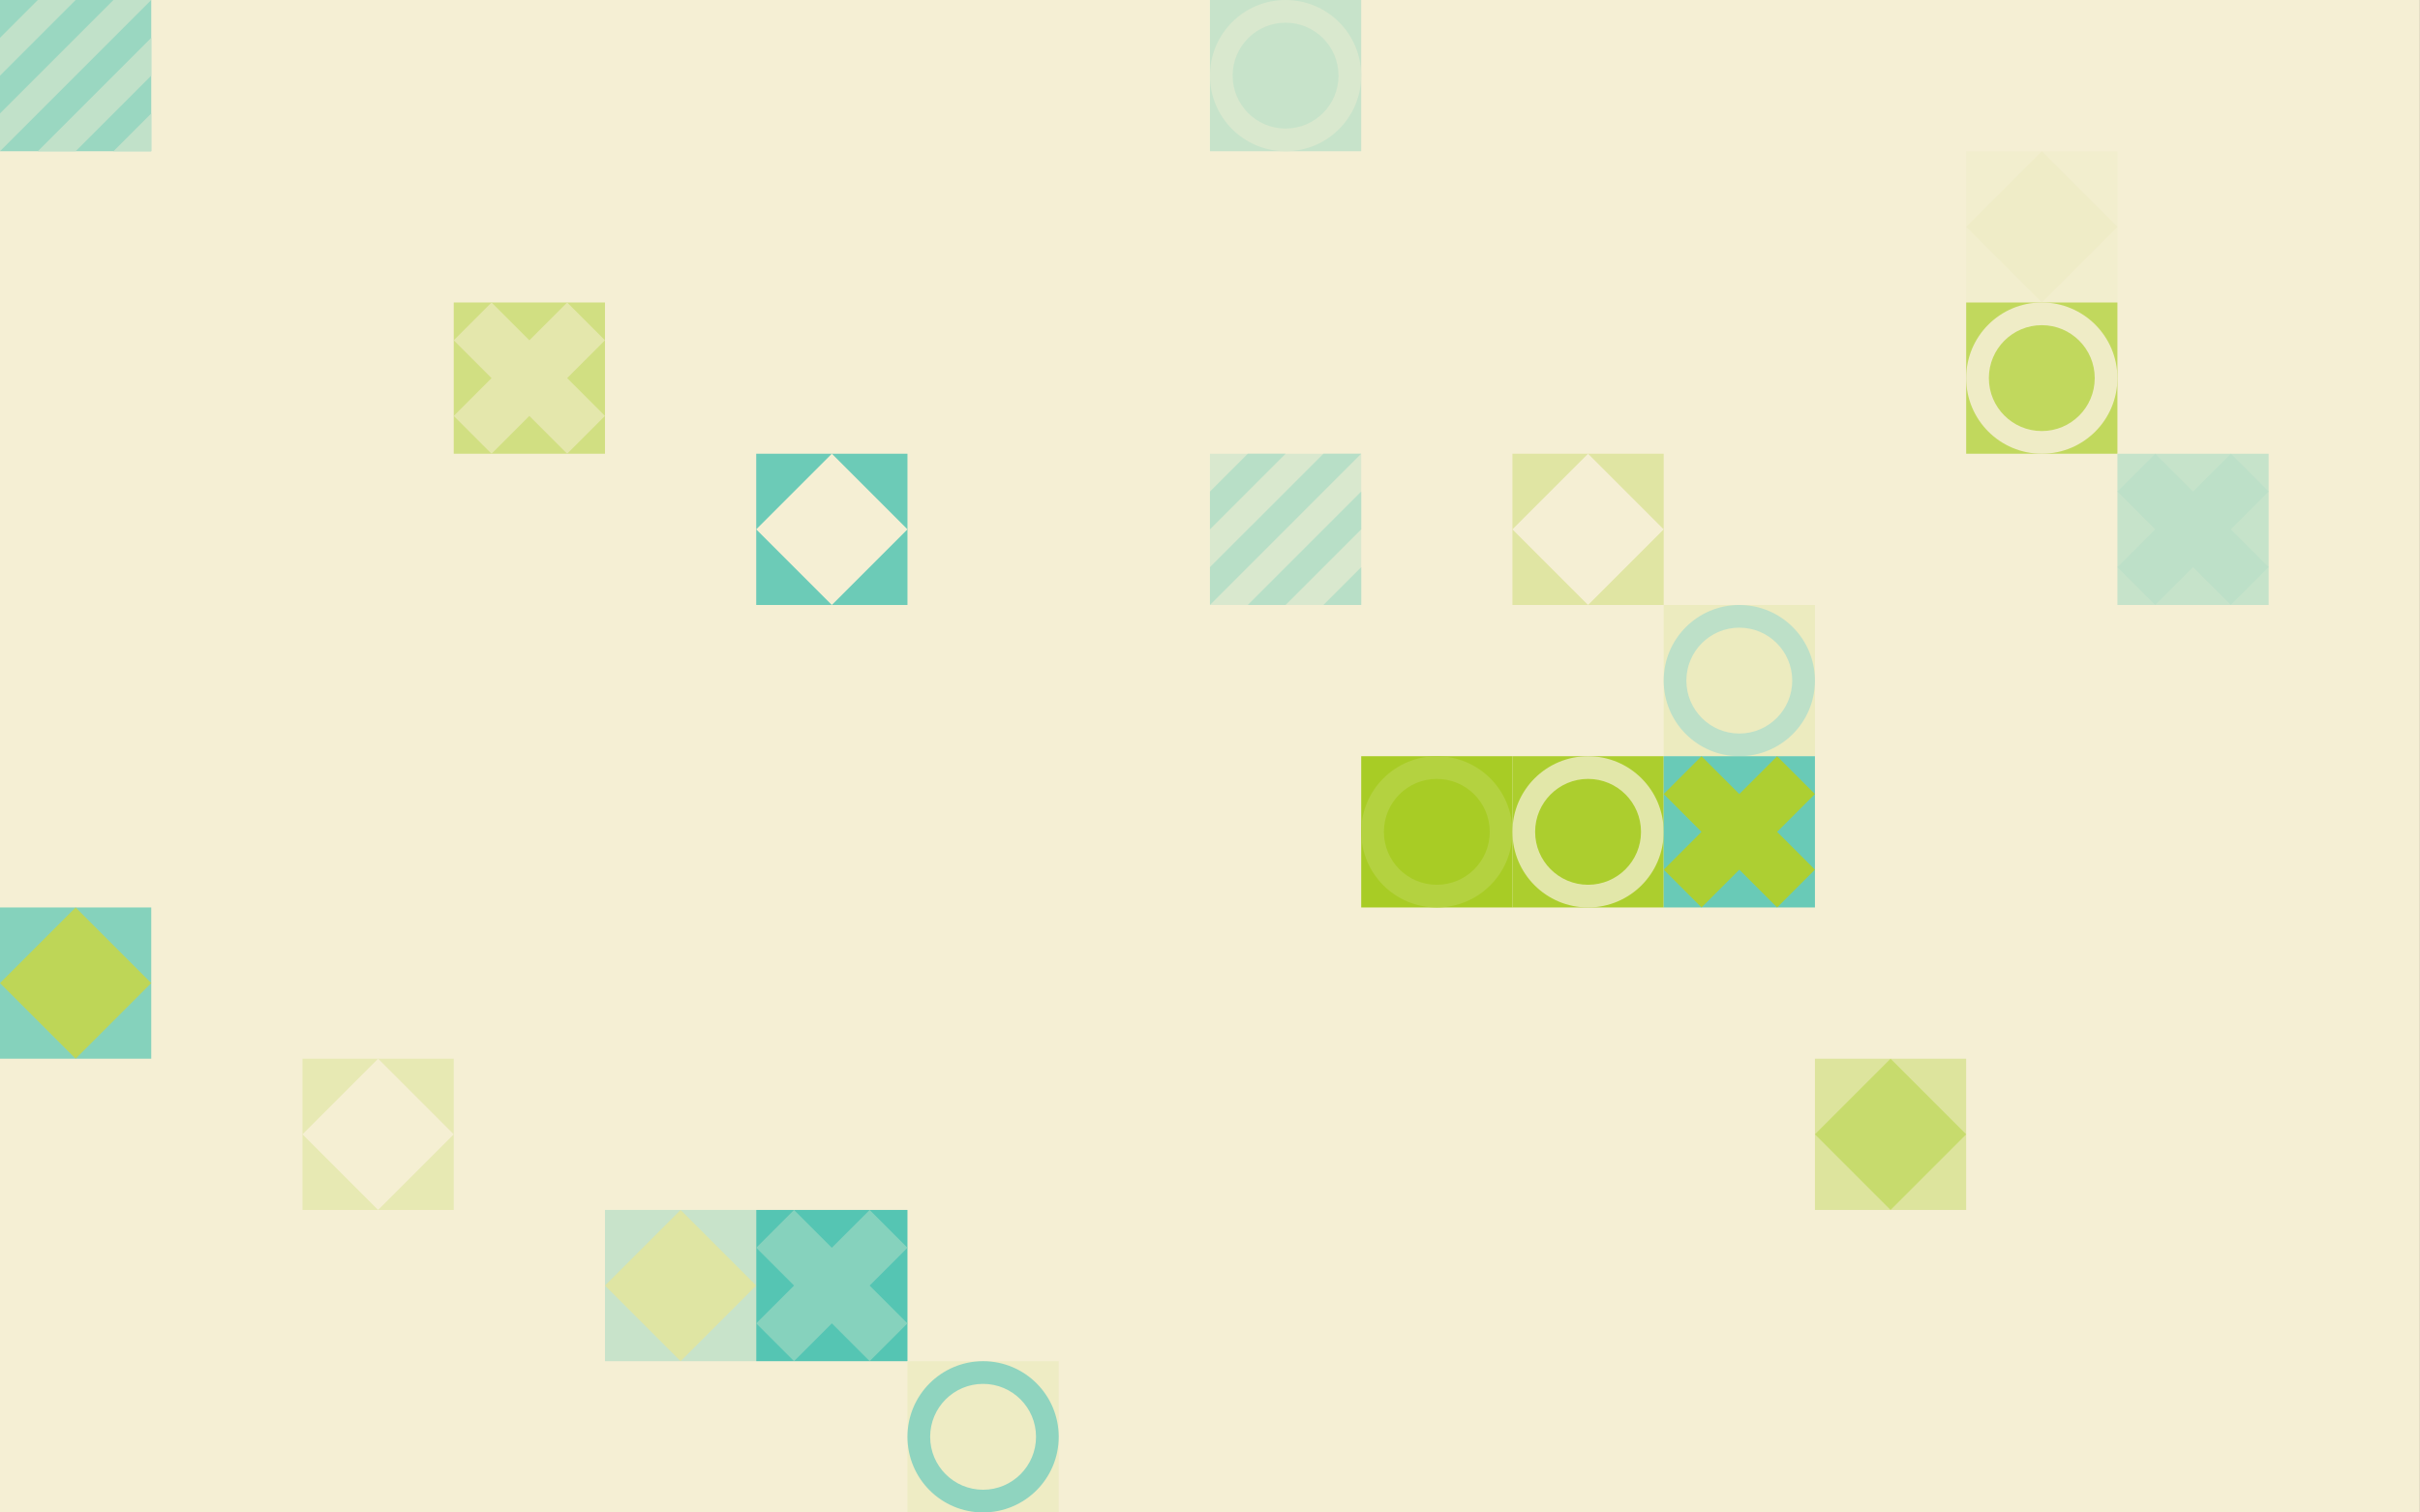 <?xml version="1.0" standalone="no"?><svg xmlns:xlink="http://www.w3.org/1999/xlink" xmlns="http://www.w3.org/2000/svg" viewBox="0 0 1080 675" preserveAspectRatio="xMaxYMax slice"><rect x="0" y="0" width="1080" height="675" fill="#333333" stroke="none"/><g transform="scale(0.931)"><rect x="0" y="0" width="1160" height="725" fill="#f5efd4"/><rect x="0" y="0" width="72.5" height="72.5" fill="#9ad7c1"/><g transform="translate(0,0) scale(3.625) rotate(0)"><path d="M5 0H10L5 5L0 10V5L5 0Z" fill="#c1e1c9"/><path d="M20 15V20H15L20 15Z" fill="#c1e1c9"/><path d="M20 5V10L15 15L10 20H5L20 5Z" fill="#c1e1c9"/><path d="M15 0H20L5 15L0 20V15L15 0Z" fill="#c1e1c9"/></g><rect x="580" y="0" width="72.5" height="72.5" fill="#c7e3ca"/><g transform="translate(580,0) scale(3.625) rotate(0)"><path fill-rule="evenodd" clip-rule="evenodd" d="M10 20C15.523 20 20 15.523 20 10C20 4.477 15.523 0 10 0C4.477 0 0 4.477 0 10C0 15.523 4.477 20 10 20ZM10 17C13.866 17 17 13.866 17 10C17 6.134 13.866 3 10 3C6.134 3 3 6.134 3 10C3 13.866 6.134 17 10 17Z" fill="#d9e8ce"/></g><rect x="942.5" y="72.5" width="72.5" height="72.5" fill="#f2eece"/><g transform="translate(942.5,72.5) scale(3.625) rotate(0)"><path d="M10 0L20 10L10 20L0 10L10 0Z" fill="#efecc7"/></g><rect x="217.5" y="145" width="72.5" height="72.5" fill="#d1df82"/><g transform="translate(217.5,145) scale(3.625) rotate(0)"><path d="M10 5L5 0L0 5L5 10L0 15L5 20L10 15L15 20L20 15L15 10L20 5L15 0L10 5Z" fill="#e4e7ac"/></g><rect x="942.5" y="145" width="72.5" height="72.5" fill="#c1d85d"/><g transform="translate(942.5,145) scale(3.625) rotate(0)"><path fill-rule="evenodd" clip-rule="evenodd" d="M10 20C15.523 20 20 15.523 20 10C20 4.477 15.523 0 10 0C4.477 0 0 4.477 0 10C0 15.523 4.477 20 10 20ZM10 17C13.866 17 17 13.866 17 10C17 6.134 13.866 3 10 3C6.134 3 3 6.134 3 10C3 13.866 6.134 17 10 17Z" fill="#efecc6"/></g><rect x="362.5" y="217.5" width="72.5" height="72.5" fill="#6ccbb7"/><g transform="translate(362.5,217.5) scale(3.625) rotate(0)"><path d="M10 0L20 10L10 20L0 10L10 0Z" fill="#f5efd4"/></g><rect x="580" y="217.5" width="72.5" height="72.5" fill="#d9e8ce"/><g transform="translate(580,217.5) scale(3.625) rotate(0)"><path d="M5 0H10L5 5L0 10V5L5 0Z" fill="#b8dfc7"/><path d="M20 15V20H15L20 15Z" fill="#b8dfc7"/><path d="M20 5V10L15 15L10 20H5L20 5Z" fill="#b8dfc7"/><path d="M15 0H20L5 15L0 20V15L15 0Z" fill="#b8dfc7"/></g><rect x="725" y="217.5" width="72.5" height="72.5" fill="#e0e5a3"/><g transform="translate(725,217.5) scale(3.625) rotate(0)"><path d="M10 0L20 10L10 20L0 10L10 0Z" fill="#f5efd4"/></g><rect x="1015" y="217.5" width="72.5" height="72.5" fill="#c6e3ca"/><g transform="translate(1015,217.5) scale(3.625) rotate(0)"><path d="M10 5L5 0L0 5L5 10L0 15L5 20L10 15L15 20L20 15L15 10L20 5L15 0L10 5Z" fill="#bde0c8"/></g><rect x="797.5" y="290" width="72.5" height="72.5" fill="#ecebbf"/><g transform="translate(797.5,290) scale(3.625) rotate(0)"><path fill-rule="evenodd" clip-rule="evenodd" d="M10 20C15.523 20 20 15.523 20 10C20 4.477 15.523 0 10 0C4.477 0 0 4.477 0 10C0 15.523 4.477 20 10 20ZM10 17C13.866 17 17 13.866 17 10C17 6.134 13.866 3 10 3C6.134 3 3 6.134 3 10C3 13.866 6.134 17 10 17Z" fill="#bde0c8"/></g><rect x="652.5" y="362.5" width="72.5" height="72.5" fill="#a8cc25"/><g transform="translate(652.5,362.5) scale(3.625) rotate(0)"><path fill-rule="evenodd" clip-rule="evenodd" d="M10 20C15.523 20 20 15.523 20 10C20 4.477 15.523 0 10 0C4.477 0 0 4.477 0 10C0 15.523 4.477 20 10 20ZM10 17C13.866 17 17 13.866 17 10C17 6.134 13.866 3 10 3C6.134 3 3 6.134 3 10C3 13.866 6.134 17 10 17Z" fill="#b4d240"/></g><rect x="725" y="362.5" width="72.5" height="72.5" fill="#acce2e"/><g transform="translate(725,362.5) scale(3.625) rotate(0)"><path fill-rule="evenodd" clip-rule="evenodd" d="M10 20C15.523 20 20 15.523 20 10C20 4.477 15.523 0 10 0C4.477 0 0 4.477 0 10C0 15.523 4.477 20 10 20ZM10 17C13.866 17 17 13.866 17 10C17 6.134 13.866 3 10 3C6.134 3 3 6.134 3 10C3 13.866 6.134 17 10 17Z" fill="#e2e7a9"/></g><rect x="797.5" y="362.5" width="72.5" height="72.5" fill="#69cab7"/><g transform="translate(797.5,362.5) scale(3.625) rotate(0)"><path d="M10 5L5 0L0 5L5 10L0 15L5 20L10 15L15 20L20 15L15 10L20 5L15 0L10 5Z" fill="#adcf32"/></g><rect x="0" y="435" width="72.5" height="72.5" fill="#85d2bc"/><g transform="translate(0,435) scale(3.625) rotate(0)"><path d="M10 0L20 10L10 20L0 10L10 0Z" fill="#bed657"/></g><rect x="145" y="507.5" width="72.5" height="72.5" fill="#e7e9b3"/><g transform="translate(145,507.5) scale(3.625) rotate(0)"><path d="M10 0L20 10L10 20L0 10L10 0Z" fill="#f5efd3"/></g><rect x="870" y="507.5" width="72.5" height="72.5" fill="#dde49d"/><g transform="translate(870,507.5) scale(3.625) rotate(0)"><path d="M10 0L20 10L10 20L0 10L10 0Z" fill="#c7db6d"/></g><rect x="290" y="580" width="72.5" height="72.5" fill="#c8e3ca"/><g transform="translate(290,580) scale(3.625) rotate(0)"><path d="M10 0L20 10L10 20L0 10L10 0Z" fill="#dfe5a3"/></g><rect x="362.5" y="580" width="72.5" height="72.5" fill="#55c5b3"/><g transform="translate(362.5,580) scale(3.625) rotate(0)"><path d="M10 5L5 0L0 5L5 10L0 15L5 20L10 15L15 20L20 15L15 10L20 5L15 0L10 5Z" fill="#86d2bd"/></g><rect x="435" y="652.5" width="72.5" height="72.5" fill="#eeecc4"/><g transform="translate(435,652.5) scale(3.625) rotate(0)"><path fill-rule="evenodd" clip-rule="evenodd" d="M10 20C15.523 20 20 15.523 20 10C20 4.477 15.523 0 10 0C4.477 0 0 4.477 0 10C0 15.523 4.477 20 10 20ZM10 17C13.866 17 17 13.866 17 10C17 6.134 13.866 3 10 3C6.134 3 3 6.134 3 10C3 13.866 6.134 17 10 17Z" fill="#8fd4bf"/></g></g></svg>